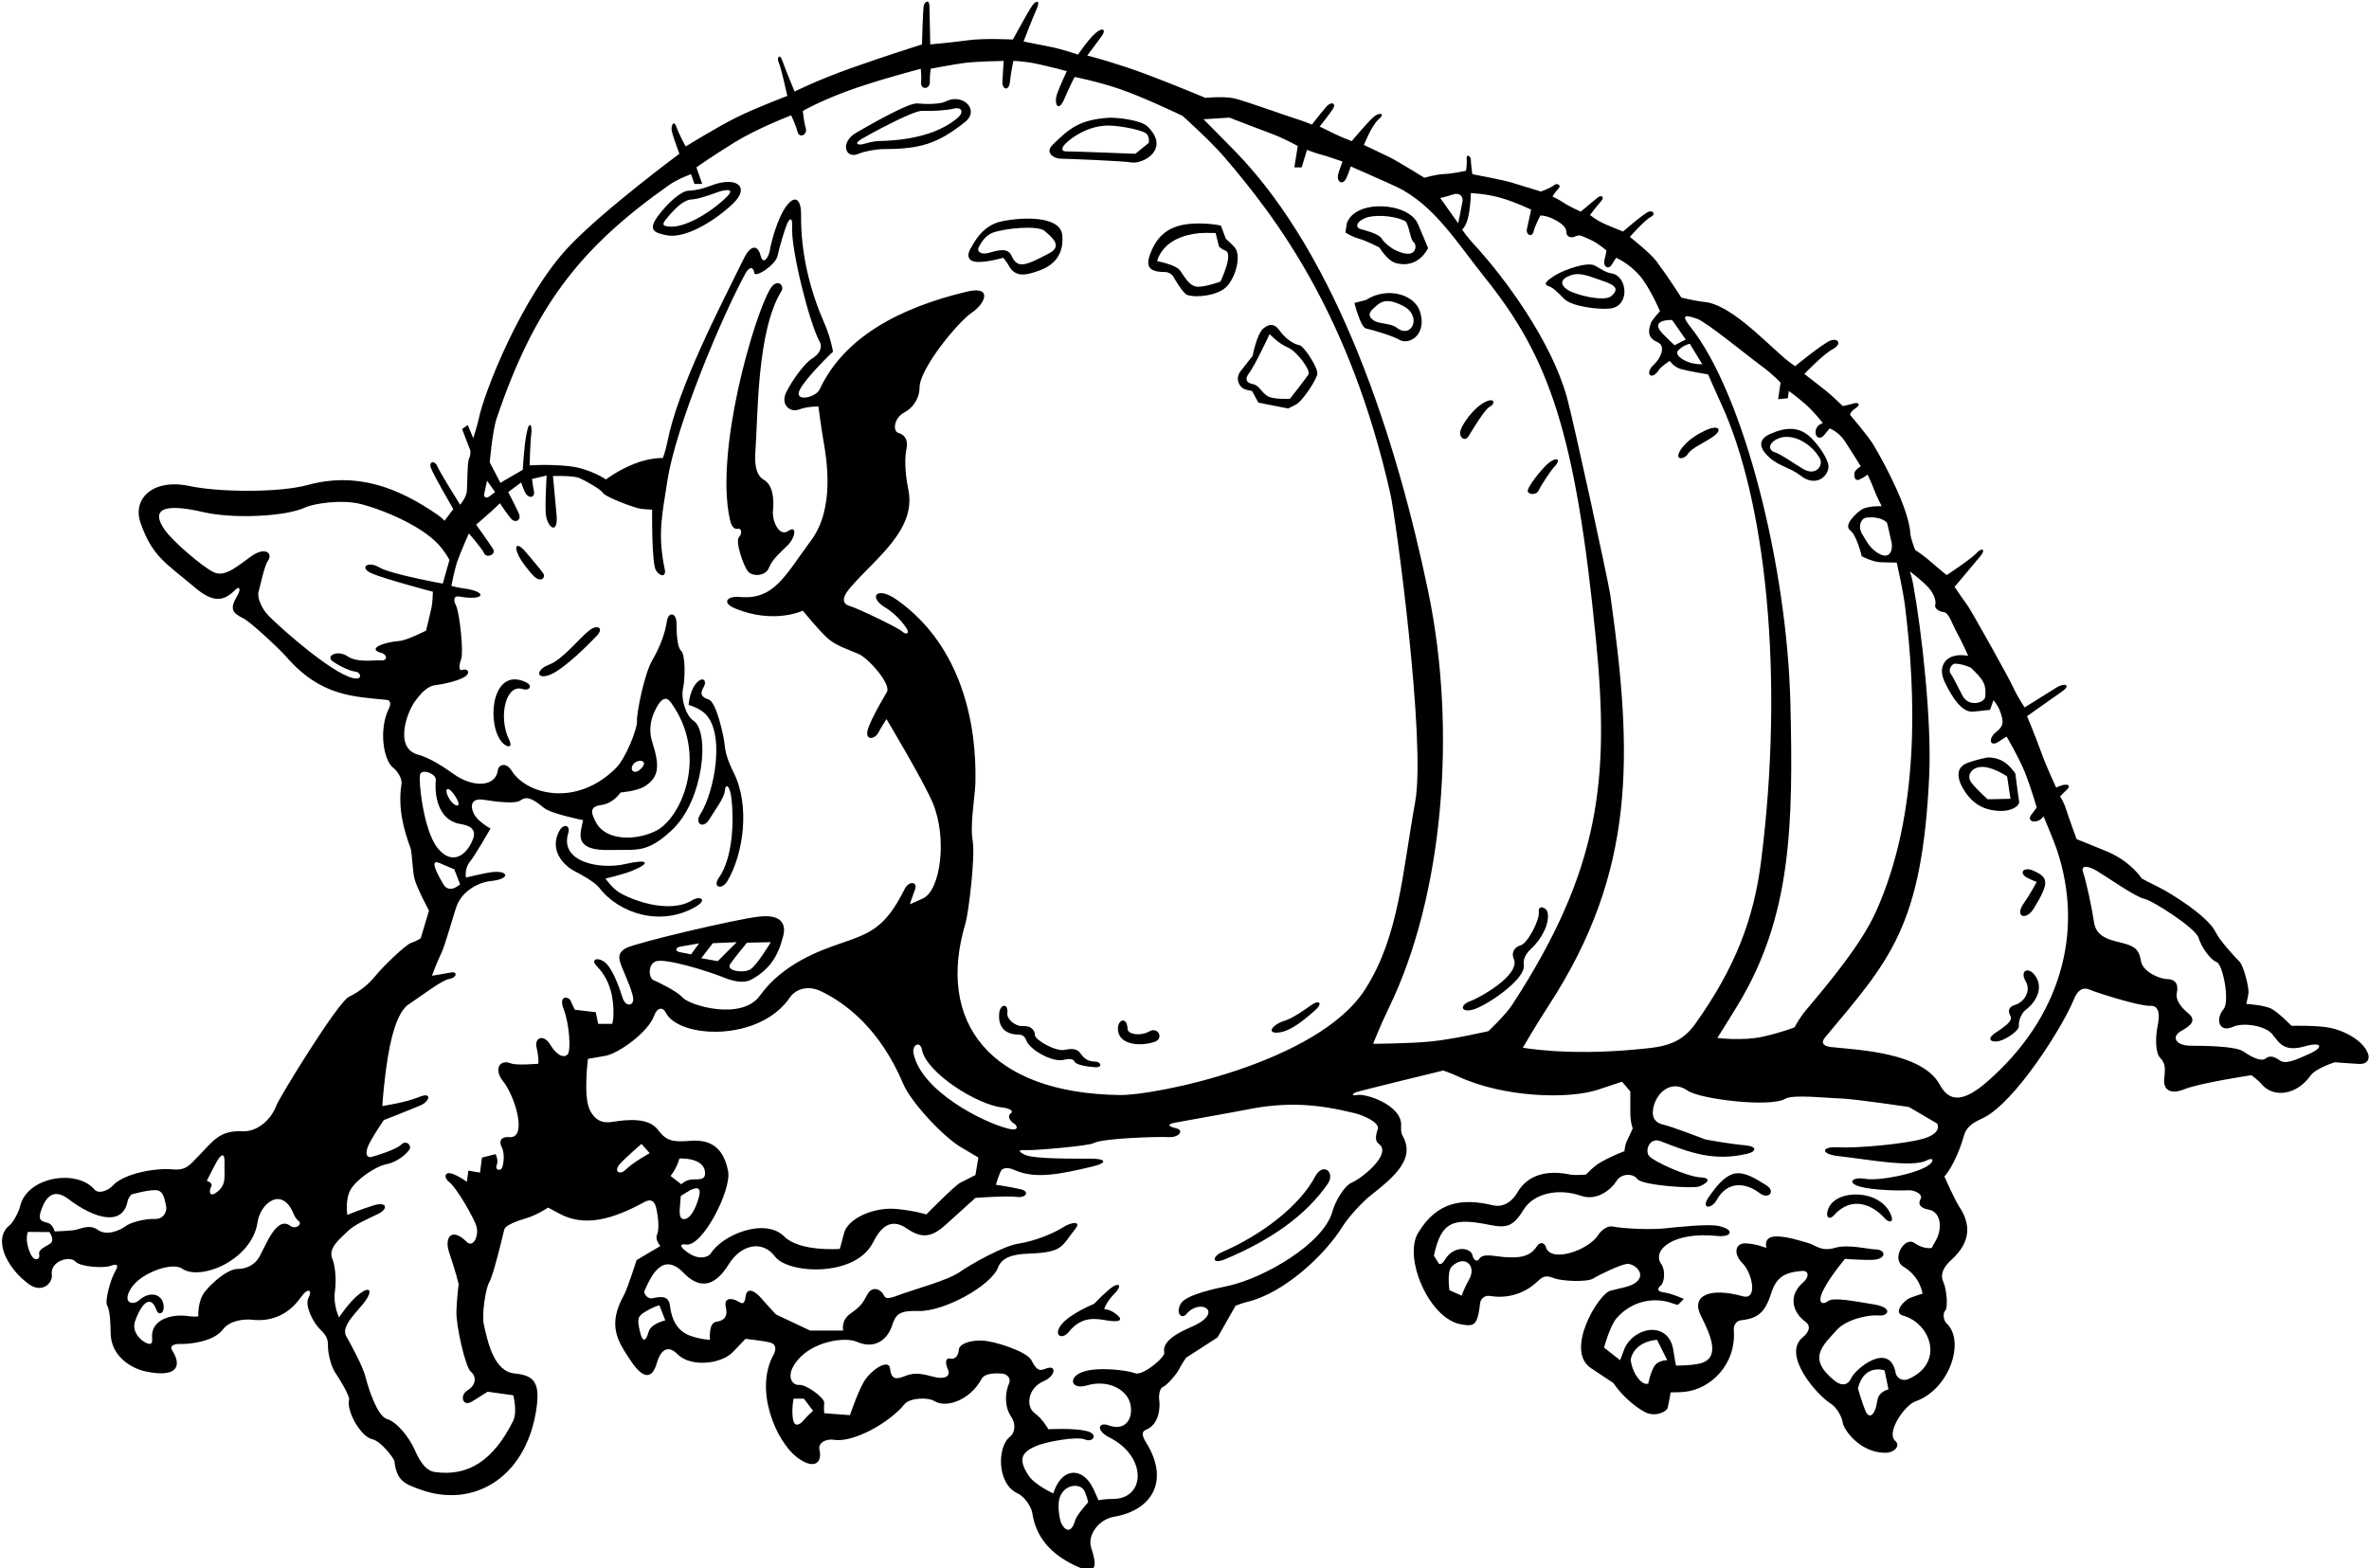 <?xml version="1.0" encoding="UTF-8"?>
<svg xmlns="http://www.w3.org/2000/svg" xmlns:xlink="http://www.w3.org/1999/xlink" width="521pt" height="345pt" viewBox="0 0 521 345" version="1.1">
<g id="surface1">
<path style=" stroke:none;fill-rule:nonzero;fill:rgb(0%,0%,0%);fill-opacity:1;" d="M 520.855 232 C 520.105 229.363 516.398 226.977 512.621 226.121 C 509.871 225.496 503.957 225.641 503.957 225.641 C 503.957 225.641 501.16 222.758 499.578 221.906 C 497.996 221.055 494.012 220.828 494.012 220.828 C 494.012 220.828 494.375 219.375 494.5 218.375 C 494.625 217.375 493.5 212.5 492.5 211.5 C 491.5 210.5 488.156 206.906 487.25 205 C 485.578 201.48 477 196.246 475.062 195.312 C 473.504 194.555 471.023 193.242 471.023 193.242 C 471.023 193.242 468.75 189.625 463.617 187.391 C 462.25 186.793 456.699 184.582 456.699 184.582 C 456.699 184.582 454.891 179.652 454.391 178.027 C 453.891 176.402 453.062 175.172 453.062 175.172 C 453.062 175.172 453.633 174.617 454.625 173.625 C 455.25 173 455.102 172.586 454.238 172.605 C 453.375 172.625 452.207 173.246 452.207 173.246 C 452.207 173.246 450 168.562 448.875 165.375 C 447.75 162.188 445.793 157.531 445.793 157.531 C 445.793 157.531 451.328 153.609 453.477 152.113 C 455.621 150.617 453.996 150.121 452.246 151.246 C 450.496 152.371 445.258 155.605 445.258 155.605 C 445.258 155.605 443.527 152.984 442.777 151.234 C 442.027 149.484 433.5 134.25 432.75 133.25 C 432 132.25 429.859 129.09 429.859 129.09 C 429.859 129.09 434.125 124 435.5 122.375 C 436.875 120.75 435.793 120.422 434.668 121.672 C 433.543 122.922 428.125 126.504 428.125 126.504 C 428.125 126.504 426.281 125.035 424.73 123.648 C 423.18 122.258 421.199 120.965 421.199 120.965 C 421.199 120.965 420.191 118.5 420.133 117.375 C 419.844 112.027 414.566 102.117 412.023 97.855 C 410.879 95.934 406.875 91.25 406.875 91.25 C 406.875 91.25 406.863 90.586 408.133 89.758 C 409.402 88.926 408.582 88.438 407.625 88.746 C 406.664 89.055 405.27 89.316 405.27 89.316 C 405.27 89.316 403.105 87.211 401.73 86.086 C 400.355 84.961 396.824 82.258 396.824 82.258 C 396.824 82.258 400.969 77.91 403.094 76.785 C 405.219 75.66 404.195 74.207 402.445 74.957 C 400.695 75.707 394.789 80.547 394.789 80.547 C 394.789 80.547 393.266 79.496 392.297 78.645 C 387.332 74.297 380.238 66.859 374.742 66.402 C 373.242 66.277 369.773 65.473 369.773 65.473 C 369.773 65.473 367.152 61.316 364.238 57.391 C 362.965 55.68 358.438 52.105 358.438 52.105 C 358.438 52.105 361.797 48.324 363 47.75 C 364.203 47.176 363.59 46.285 362.645 46.539 C 361.699 46.797 356.941 50.93 356.941 50.93 C 356.941 50.93 353.336 49.504 352.164 48.91 C 350.996 48.316 349.672 47.297 349.672 47.297 C 349.672 47.297 351.316 45.129 352.125 44.25 C 352.934 43.371 352.215 42.734 351.34 43.484 C 350.465 44.234 347.641 46.547 347.641 46.547 C 347.641 46.547 345.031 45.375 343.984 44.652 C 342.938 43.934 341.438 43.23 341.438 43.23 C 341.438 43.23 341.973 42.273 342.723 41.523 C 343.473 40.773 342.5 40.125 341.75 40.75 C 341 41.375 338.871 42.133 338.871 42.133 C 338.871 42.133 334.301 40.738 332.488 40.168 C 330.68 39.598 323.797 38.312 323.797 38.312 C 323.797 38.312 323.473 36 323.477 35.125 C 323.48 34.25 322.426 33.754 322.551 35.004 C 322.676 36.254 322.406 37.566 322.406 37.566 C 322.406 37.566 319.383 38.227 317.625 38.277 C 315.871 38.324 313.262 39.105 313.262 39.105 C 313.262 39.105 307.707 35.648 305.637 34.605 C 303.562 33.559 299.953 31.898 299.953 31.898 C 299.953 31.898 301.695 27.504 303.195 26.254 C 304.695 25.004 303.551 24.695 302.41 25.469 C 301.266 26.246 297.281 31.043 297.281 31.043 C 297.281 31.043 295.113 30.223 293.625 29.5 C 292.137 28.777 290.223 27.836 290.223 27.836 C 290.223 27.836 292.207 25.367 293.098 24.02 C 293.988 22.672 292.766 22.27 291.766 23.395 C 290.766 24.52 288.512 27.406 288.512 27.406 C 288.512 27.406 286.574 26.582 285 26.125 C 283.68 25.742 273.625 22.125 271.375 21.625 C 269.125 21.125 265.098 21.527 265.098 21.527 C 265.098 21.527 253.75 16.75 247.625 14.75 C 241.5 12.75 239.113 12.227 239.113 12.227 C 239.113 12.227 241.18 9.41 242.25 8 C 243.32 6.59 242.605 5.867 240.98 7.242 C 239.355 8.617 237.086 12.012 237.086 12.012 C 237.086 12.012 233.496 10.77 230.871 10.27 C 228.246 9.77 225.109 9.125 225.109 9.125 C 225.109 9.125 227.051 4.055 227.969 2.012 C 228.887 -0.031 227.875 0 227 1.25 C 226.125 2.5 222.758 8.695 222.758 8.695 C 222.758 8.695 216.441 8.363 212.816 8.863 C 209.191 9.363 204.578 9.766 204.578 9.766 C 204.578 9.766 204.457 2.746 204.398 1.246 C 204.34 -0.25 203.305 0.375 203.133 1.375 C 202.965 2.375 202.762 9.766 202.762 9.766 C 202.762 9.766 194.5 12.375 187.125 15 C 179.75 17.625 174.75 20.137 174.75 20.137 C 174.75 20.137 172.727 15.297 172.09 13.426 C 171.449 11.559 170.762 12.746 171.262 13.746 C 171.762 14.746 173.145 21.102 173.145 21.102 C 173.145 21.102 166.125 23.75 161.875 25.875 C 157.625 28 150.801 32.219 150.801 32.219 C 150.801 32.219 149.262 29.43 148.75 27.875 C 148.238 26.32 147.492 27.543 147.742 28.797 C 147.988 30.047 149.41 33.824 149.41 33.824 C 149.41 33.824 132.68 46.23 125.086 54.273 C 114.828 65.133 106.473 86.18 105.266 92.215 C 105.016 93.465 104.074 96.371 104.074 96.371 L 102.875 93.5 L 101.625 94.375 L 103.445 99.121 C 103.445 99.121 103.566 100.016 103.152 100.883 C 102.738 101.754 102.812 106.508 102.676 108.008 C 102.539 109.508 101.188 111.02 101.188 111.02 C 101.188 111.02 96.621 103.719 96.152 102.516 C 95.68 101.312 94.25 101.375 94.75 102.875 C 95.25 104.375 99.691 111.98 99.691 111.98 L 97.766 114.547 C 97.766 114.547 97.18 113.883 96.254 113.246 C 87.352 107.113 78.352 103.77 67.625 106.691 C 61.262 108.422 47.996 108.262 41.754 106.922 C 33.539 105.16 29.086 109.766 30.902 114.992 C 33.516 122.508 36.582 123.902 42.879 129.242 C 46.895 132.648 49.207 132.277 51.668 129.812 C 52.793 128.688 52.992 129.684 52.184 131.039 C 50.402 134.035 51.133 134.824 53.57 136.051 C 55.191 136.867 61.605 142.895 62.91 144.406 C 70.555 153.262 77.863 153.199 85.125 153.961 C 85.875 154.039 86.02 154.883 85.52 155.883 C 83.293 160.328 84.258 167.145 86.488 168.887 C 87.293 169.516 88.5 171.129 88.289 172.504 C 87.457 177.898 88.863 182.66 90.258 186.496 C 90.668 187.633 90.664 191.238 91.145 193.242 C 91.625 195.25 94.344 200.297 94.344 200.297 L 92.527 206.395 C 92.527 206.395 91.656 206.992 90.398 207.414 C 89.145 207.84 84.168 212.664 82.668 214.539 C 81.168 216.414 79.219 218.051 76.75 219.25 C 74.281 220.449 61.469 241.352 60.789 243.145 C 59.441 246.707 56.258 248.98 53.375 248.84 C 48.23 248.586 46.867 251 43.66 254.281 C 41.688 256.301 40.926 257.508 37.875 257.215 C 34.375 256.879 27.32 258.027 24.758 260.82 C 23.863 261.797 21.73 262.781 20.75 261.625 C 16.891 257.086 5.871 258.816 4.41 265.391 C 4.16 266.516 2.902 268.898 2.102 269.527 C -1.562 272.402 1.277 278.723 6.312 282.441 C 9.207 284.574 11.645 282.262 11.395 280.387 C 10.988 277.355 15.387 276.172 16.547 277.461 C 17.672 278.711 22.832 278.992 24.332 278.434 C 25.832 277.875 26.176 278.258 25.277 279.762 C 24.379 281.27 22.961 286.195 23.586 287.195 C 24.211 288.195 24.328 291.746 24.332 293.121 C 24.352 298.445 29.031 301.027 32 301.66 C 38.684 303.094 40.191 300.684 37.891 297.062 C 37.066 295.758 38.867 295.586 39.75 295.621 C 41.277 295.684 46.902 295.254 49.008 292.445 C 50.508 290.445 53.629 290.094 55.504 290.297 C 59.652 290.754 63.422 289.234 66.141 285.391 C 67.84 282.988 68.719 283.871 67.844 285.496 C 66.969 287.121 68.82 290.871 70.375 292.375 C 71.93 293.879 72.125 294.625 72.125 296.125 C 72.125 297.625 72.77 300.523 73.711 301.898 C 74.656 303.27 76.973 307.113 76.777 307.871 C 76.117 310.426 79.426 316.086 81.867 316.574 C 83.742 316.949 86.668 320.777 86.742 321.422 C 87.246 325.809 89.113 326.445 92.488 327.664 C 103.84 331.754 115.379 325.395 117.875 310.5 C 118.984 303.871 117.328 302.527 113.121 302.105 C 108.754 301.668 107.293 295.531 106.367 291.121 C 105.977 289.246 106.734 283.508 107.609 282.023 C 108.488 280.543 110.5 272.125 110.902 270.453 C 111.137 269.492 113.715 268.559 115.84 267.934 C 117.965 267.309 120.539 265.629 120.539 265.629 C 120.539 265.629 121.656 266.188 122.801 266.836 C 128.566 270.082 134.875 268.125 141.754 264.391 C 143.039 263.691 143.938 264.023 144.316 265.73 C 144.848 268.121 144.984 270.5 144.492 271.613 C 143.996 272.73 145.238 274.074 145.238 274.074 L 140 277.176 C 140 277.176 138.02 283.434 137.203 284.91 C 133.559 291.488 135.742 294.93 138.859 299.516 C 141.586 303.523 143.465 303.242 144.426 299.891 C 145.301 296.844 146.914 295.758 149 297.875 C 151.863 300.781 158.578 300.082 161.16 297.422 C 161.941 296.617 163.949 294.496 163.949 294.496 C 163.949 294.496 167.863 294.914 169.375 295.316 C 170.883 295.719 170.629 297.09 170.113 298.02 C 165.84 305.715 170.633 317.066 175.375 320.625 C 179.016 323.355 180.895 321.809 180.219 318.875 C 179.844 317.25 181.875 316.434 183.375 316.695 C 187.5 317.422 195.469 313.105 198.953 308.844 C 200.078 307.469 204.105 307.301 205.48 308.176 C 208.055 309.812 213.312 308.02 215.879 303.316 C 216.629 301.941 219.062 302.066 220.312 302.129 C 221.562 302.191 222.371 303.262 221.938 304.25 C 221.098 306.148 220.77 309.211 222.375 311.625 C 223.598 313.465 223.055 315.301 222.172 315.977 C 219.238 318.207 219.234 326.359 223.734 328.457 C 225.609 329.332 226.871 331.754 227.016 332.746 C 227.844 338.316 231.23 341.789 236.121 344.215 C 241.719 346.984 241.133 344.094 239.969 340.379 C 239.098 337.582 241.719 334.176 244.996 333.629 C 253.301 332.242 257.363 325.738 252.016 317.238 C 251.238 316.008 250.969 314.895 251.969 314.52 C 254.969 313.395 255.195 309.508 254.93 307.809 C 254.816 307.062 255.012 305.324 255.762 305.074 C 256.512 304.824 258.715 302.332 259.215 301.332 C 259.715 300.332 260.82 298.664 260.82 298.664 L 267.77 294.176 L 271.727 287.223 C 271.727 287.223 273.043 286.66 274.387 286.344 C 282.125 284.5 291.141 276.414 295.352 269.652 C 296.57 267.691 299.66 264.355 301.27 263.09 C 306.617 258.875 311.355 254.91 308.473 249.859 C 307.973 248.984 308.18 247.66 308.137 247.121 C 307.805 242.926 300.289 240.445 298.379 240.871 C 297.254 241.121 297.246 240.602 298.32 240.227 C 299.398 239.852 317.383 235.477 317.383 235.477 C 317.383 235.477 318.98 235.992 320.621 236.758 C 330.547 241.391 344.863 241.871 351.492 239.672 C 352.469 239.348 356.727 237.934 356.727 237.934 L 358.547 240.074 C 358.547 240.074 358.559 242.367 358.547 244.617 C 358.531 246.871 359.078 248.199 359.078 248.199 C 359.078 248.199 358.258 250.09 357.801 250.957 C 357.348 251.824 357.262 253.223 357.262 253.223 C 357.262 253.223 355.016 254 352.188 255.559 C 350.449 256.52 348.816 258.355 348.816 258.355 C 348.816 258.355 346.375 258.586 345.125 258.328 C 340.652 257.406 336.129 258.137 333.699 262.305 C 332.203 264.867 330.078 265.543 328.375 265.133 C 321.699 263.523 316.086 264.207 311.875 271.188 C 308.57 276.672 314.324 290.141 321.363 291.316 C 324.18 291.785 324.926 291.691 325.52 286.637 C 325.629 285.699 326.488 284.875 327.621 285.059 C 330.777 285.578 334.789 285.094 338.289 281.73 C 339.441 280.621 340.184 280.531 341.797 281.164 C 343.41 281.801 349.043 282.086 350.418 281.211 C 351.793 280.336 356.387 278.18 357.75 278.016 C 359.402 277.816 362.348 280.324 359.586 282.227 C 358.293 283.113 356.047 283.395 354.16 283.91 C 351.508 284.637 344.062 297.059 349.879 300.934 C 352.129 302.434 354.801 304.195 354.801 304.195 C 354.801 304.195 357.328 308.145 361.688 310.566 C 363.938 311.816 366.57 310.535 366.777 309.629 C 366.98 308.719 367.422 306.258 367.422 306.258 C 367.422 306.258 369.141 306.297 370.512 306.152 C 376.242 305.543 381.895 300.117 381.305 292.496 C 381.215 291.371 382.02 290.523 382.762 290.438 C 386.387 290.012 388.086 288.984 389.488 284.574 C 390.652 280.914 392.438 279.891 396.25 279.559 C 397.992 279.41 397.793 281.031 396.633 282.008 C 393.098 284.984 394.277 288.711 397.039 290.719 C 398.414 291.719 397.758 293.098 396.5 294.125 C 391.684 298.066 399.844 307.008 402.418 308.59 C 404.043 309.59 405.094 311.738 405.25 312.875 C 405.473 314.512 409.059 319.559 414.629 319.559 C 416.629 319.559 418.039 317.992 416.812 316.938 C 414.719 315.137 418.859 309.094 421.25 308.25 C 428.918 305.543 432.168 294.832 428.125 291.125 C 427.441 290.496 427.191 288.891 427.816 288.266 C 428.441 287.641 428.121 283.59 427.426 282.105 C 426.645 280.445 427.266 278.816 429.164 277.105 C 433.438 273.258 433.484 269.332 430.918 265.48 C 429.918 263.98 427.617 258.785 427.617 258.785 C 427.617 258.785 430.031 256.328 431.973 249.637 C 432.629 247.379 434.918 246.523 436.27 245.852 C 443.152 242.422 453.574 226.027 456.129 219.75 C 456.812 218.062 457.871 216.957 459.621 217.707 C 461.371 218.457 470.621 221.363 472.871 221.238 C 475.121 221.113 474.914 223.742 474.5 225.75 C 474.09 227.758 473.875 231.5 475.125 232.75 C 476.375 234 476.148 235.367 475.953 237.375 C 475.762 239.383 477.008 240.969 480.383 239.594 C 483.758 238.219 495.125 236.504 495.125 236.504 C 495.125 236.504 496.395 237.352 497.348 238.461 C 500.09 241.652 505.145 240.809 508.121 236.609 C 509.289 234.965 513.473 233.656 513.473 233.656 C 513.473 233.656 516.746 233.926 518.75 234.023 C 520.754 234.121 521.105 232.875 520.855 232 Z M 48.125 254.793 C 49.043 253.625 49.457 253.957 49.375 256.043 C 49.27 258.664 49.984 260.754 47.398 262.43 C 45.98 263.344 45.957 261.91 46.445 261.031 C 46.934 260.152 45.48 259.746 45.48 259.746 C 45.48 259.746 47.578 255.488 48.125 254.793 Z M 11.055 273.539 C 9.934 274.336 8.375 274.77 8.625 275.938 C 8.875 277.105 7.543 277.625 6.707 275.793 C 5.312 272.719 6.137 270.973 6.137 270.973 L 10.852 271.012 C 10.852 271.012 12.176 272.742 11.055 273.539 Z M 21.543 270.543 C 19.543 269.125 17.633 270.441 16.133 270.609 C 14.633 270.777 12.016 270.867 12.016 270.867 C 12.016 270.867 11.648 269.293 10.469 268.977 C 9.289 268.66 8.34 268.527 8.926 266.609 C 10.203 262.41 12.344 261.699 14.996 263.715 C 20.941 268.227 26.957 269.707 28.043 264.281 C 28.23 263.348 28.91 262.738 28.91 262.738 C 28.91 262.738 33.402 261.438 34.793 261.875 C 36.18 262.312 36.316 264.578 36.539 265.363 C 36.758 266.152 36.207 268.207 34.043 268.125 C 31.875 268.043 28.707 268.875 27.625 269.707 C 26.543 270.543 23.543 271.957 21.543 270.543 Z M 63.84 269.637 C 60.793 267.375 58.5 273.902 57.02 276.488 C 56.02 278.238 54.207 279.125 52.207 279.125 C 50.207 279.125 46.875 281.875 45.125 284.043 C 43.375 286.207 43.625 289.543 43.625 289.543 C 43.625 289.543 42.941 289.711 41.105 289.461 C 37.855 289.02 33.004 290.172 33.457 294.457 C 33.609 295.883 32.793 295.875 31.543 295.043 C 30.293 294.207 29.043 292.543 29.707 290.625 C 31.137 286.523 33.191 284.754 34.375 288.086 C 34.879 289.5 36.258 288.953 35.957 286.957 C 35.625 284.719 33.039 283.816 30.543 286.043 C 29.238 287.207 26.707 286.625 28.875 283.293 C 31.043 279.957 37.855 277.539 40.023 279.039 C 44.129 281.883 55.441 277.102 56.637 268.867 C 57.254 264.645 62.043 260.793 64.57 267.012 C 64.828 267.648 65.312 268.316 65.543 268.457 C 66.715 269.195 65.09 270.562 63.84 269.637 Z M 436.609 153.242 C 436.484 154.617 432.965 155.645 431.598 153.012 C 430.234 150.383 429.484 148.863 428.957 148.113 C 428.43 147.359 429.219 145.969 429.969 145.984 C 431.746 146.016 433.438 146.875 433.438 146.875 C 435.914 149.281 436.887 150.219 436.609 153.242 Z M 415 114.977 C 415 114.977 415.711 117.883 416.012 119.363 C 416.312 120.848 415.723 123 413.492 121.922 C 411.266 120.844 410.398 118.824 409.625 117.625 C 408.422 115.758 409.375 114.004 410.383 113.875 C 413.746 113.441 415 114.977 415 114.977 Z M 373.25 70.125 C 375.355 70.879 384.598 78.469 387.348 80.469 C 390.098 82.469 391.586 84.184 391.586 84.184 L 391.051 87.816 L 393.188 87.605 L 393.402 86 C 393.402 86 394.82 86.988 396.879 88.746 C 398.93 90.508 400.887 93.059 400.887 93.059 C 400.887 93.059 400.27 93.266 399.922 93.594 C 398.477 94.953 399.688 97.445 401.215 95.652 C 401.766 95.004 402.383 94.234 402.383 94.234 C 402.383 94.234 404.363 94.941 405.777 97.105 C 407.188 99.266 409.227 102.574 409.227 102.574 C 409.227 102.574 408.539 102.98 408.055 103.551 C 407.566 104.121 407.75 106 408.875 105.5 C 410 105 410.723 104.391 410.723 104.391 C 410.723 104.391 411.566 106.121 412.125 107.625 C 412.684 109.129 413.824 111.34 413.824 111.34 C 413.824 111.34 410.801 111.246 409.512 112.031 C 408.227 112.816 405.379 115.492 406.875 116.625 C 408.371 117.758 409.438 122.355 409.438 122.355 C 409.438 122.355 411.742 123.582 413.492 123.664 C 415.242 123.75 417.137 123.742 417.137 123.742 C 417.137 123.742 418.535 129.879 418.953 133.246 C 421.359 152.617 422.328 179.004 412.508 200.652 C 409.332 207.648 402.59 215.781 397.25 222.109 C 395.594 224.074 394.684 225.961 394.684 225.961 C 394.684 225.961 392.129 227.02 387.754 228.02 C 383.379 229.02 377.684 228.312 377.684 228.312 C 377.684 228.312 379.668 225.223 382.168 221.098 C 393.965 201.633 394.41 181.758 393.75 154.625 C 393.016 124.539 383.5 86.625 371.75 71.875 C 369.949 69.613 370.051 68.98 373.25 70.125 Z M 374.371 80.121 C 374.371 80.121 372.492 80.215 370.867 79.465 C 369.242 78.715 368.371 77.766 369.129 77.02 C 370.344 75.828 371.629 75.621 371.629 75.621 Z M 367.738 70.391 L 370.734 74.668 L 368.273 75.949 C 368.273 75.949 367.281 75.023 365.781 73.523 C 362.41 70.152 367.738 70.391 367.738 70.391 Z M 319.508 42.789 C 321.117 42.246 321.789 43.344 321.648 44.254 C 321.508 45.164 320.695 49.113 320.695 49.113 L 316.738 43.555 C 316.738 43.555 317.895 43.332 319.508 42.789 Z M 106.5 108.625 C 106.75 107.25 107.125 105.75 107.125 105.75 L 108.887 108.238 C 108.887 108.238 108.105 108.828 107.605 109.203 C 107.105 109.578 106.328 109.562 106.5 108.625 Z M 87.883 140.98 C 84.254 141.262 80.613 142.734 83.875 143.625 C 85.25 144 85.262 145.387 83.762 145.262 C 82.262 145.137 78.672 145.855 76.422 144.355 C 74.172 142.855 71.406 144.305 73.281 145.555 C 75.156 146.805 77.125 147.625 78.25 147.75 C 79.375 147.875 79.875 149.75 77.5 149.125 C 72.82 147.895 62.414 138.789 59.125 135.5 C 57.625 134 56.48 131.496 56.875 130.125 C 57.27 128.754 58.102 124.559 58.91 123.387 C 60.125 121.625 58.258 120.27 55.383 122.27 C 52.508 124.27 49.609 127.039 47.109 125.914 C 44.609 124.789 37.988 119.07 36.238 116.57 C 33.219 112.254 35.508 110.512 44.625 112.625 C 51.449 114.207 62.879 113.605 67.125 111.625 C 69 110.75 75.242 109.781 79.492 110.906 C 85.129 112.398 93.891 116.234 97.238 120.711 C 98.633 122.574 98.836 123.211 98.836 123.211 L 97.375 128.375 C 97.375 128.375 85.883 126.293 83.383 124.793 C 80.883 123.293 78.875 124.875 81.75 126.125 C 84.625 127.375 95.199 130.16 95.199 130.16 C 95.199 130.16 95.148 132.504 94.906 133.633 C 94.664 134.758 93.703 138.711 93.703 138.711 C 93.703 138.711 89.508 140.855 87.883 140.98 Z M 92.375 170.375 C 92.742 169.004 95.957 170.195 95.844 171.535 C 95.449 176.148 97.02 180.516 101.117 181.223 C 102.738 181.504 105.008 182.039 104 184.625 C 102.594 188.234 99.379 190.434 96.254 186.559 C 93.129 182.684 92.008 171.746 92.375 170.375 Z M 99.75 174.625 C 102.125 177.875 100.102 177.77 98.852 175.77 C 97.602 173.77 98.23 172.547 99.75 174.625 Z M 101.188 194.523 C 101.188 194.523 98.824 196.742 97.5 194.5 C 94.984 190.23 95.082 189.113 96.754 189.867 C 98.156 190.504 99.906 191.211 99.906 191.211 Z M 125.461 220.078 C 125.086 219.203 122.723 218.754 123.973 222.004 C 125.223 225.254 125.602 231.027 124.852 231.902 C 124.102 232.777 122.516 232.297 121.016 229.797 C 119.516 227.297 117.469 228.309 118.004 230.43 C 118.539 232.551 118.402 233.98 118.402 233.98 C 118.402 233.98 113.629 234.41 112.379 233.91 C 109.797 232.879 108.559 235.305 110.648 237.855 C 113.242 241.031 116.125 250.527 111.988 250.125 C 110.336 249.961 109.59 250.891 110.363 252.379 C 111.137 253.871 110.688 256.711 110.25 257.125 C 109.812 257.539 108.812 257.27 109.25 256.25 C 109.688 255.23 108.992 253.867 108.992 253.867 L 106 254.625 L 105.57 257.93 L 103.008 257.5 L 102.684 259.961 C 102.684 259.961 100.734 258.531 99.254 258.121 C 97.77 257.711 97.52 259.109 98.895 260.109 C 100.27 261.109 104.293 267.902 104.812 269.855 C 105.332 271.809 104.09 274.633 102.582 273.121 C 99.457 269.988 97.559 271.965 98.836 275.68 C 100.086 279.309 100.867 282.414 100.867 282.414 C 100.867 282.414 100.5 285.375 100.375 288.375 C 100.25 291.375 102.32 300.746 103.57 301.746 C 104.82 302.746 104.727 304.676 102.852 305.801 C 100.977 306.926 101.742 309.609 103.875 308.25 C 106.008 306.891 107.25 306.125 107.25 306.125 L 112.875 306.914 C 112.875 306.914 113.844 310.566 112.844 312.566 C 108.465 321.316 102.934 324.832 95.617 323.785 C 93.867 323.535 92.574 321.992 91.25 319 C 89.926 316.008 87.242 312.762 85.117 312.137 C 82.992 311.512 81.047 305.504 80.422 303.004 C 79.797 300.504 77.375 296.125 76.125 293.875 C 74.875 291.625 78.809 288.34 80.375 286.125 C 81.941 283.91 81.379 282.824 79.082 284.586 C 76.785 286.348 74.566 289.789 74.566 289.789 C 74.566 289.789 73.227 286.996 73.648 284.129 C 74.074 281.258 73.598 278.051 73.125 277 C 72 274.5 74.871 272.434 76.398 270.895 C 77.926 269.355 80.812 268.156 83.156 267.016 C 85.504 265.875 85.059 264.242 82.203 265.129 C 79.348 266.012 76.383 267.23 76.383 267.23 C 76.383 267.23 75.844 263.828 77.133 261.629 C 78.422 259.43 82.508 256.578 85.008 256.078 C 87.508 255.578 89.574 253.676 90.07 252.797 C 90.566 251.918 89.344 250.664 88.219 251.789 C 87.094 252.914 82.426 254.305 81.621 254.508 C 80.816 254.711 80.039 253.852 81.168 251.641 C 82.293 249.43 84.402 246.383 84.402 246.383 C 84.402 246.383 90.801 243.879 92.629 243.07 C 94.453 242.262 95.125 240.074 92.141 241.312 C 89.16 242.551 84.082 243.281 84.082 243.281 C 84.082 243.281 84.25 240.375 84.75 236.375 C 85.25 232.375 86.504 223.191 89.828 220.957 C 93.156 218.723 97.195 215.578 98.82 215.328 C 100.445 215.078 100.758 213.602 99.133 213.918 C 97.508 214.234 94.988 214.625 94.988 214.625 C 94.988 214.625 96.141 211.508 97.016 209.758 C 97.891 208.008 99.844 200.828 100.469 199.203 C 101.648 196.129 104.98 194.105 107.996 193.789 C 112.441 193.32 111.859 191.359 107.996 191.855 C 106.633 192.031 102.473 193.027 102.473 193.027 C 102.473 193.027 102.094 191.09 103.328 189.574 C 104.562 188.059 107.875 182.25 107.875 182.25 C 107.875 182.25 105.086 180.738 104.211 178.988 C 103.336 177.238 103.633 175.461 106.441 175.926 C 109.246 176.391 113.359 176.836 114.391 176.098 C 115.746 175.129 116.902 175.43 119.664 177.73 C 121.164 178.98 128.238 180.41 128.238 180.41 C 128.238 180.41 127.754 182.379 127.68 183.379 C 127.438 186.504 130.703 187.055 134.25 186.969 C 140.137 186.824 142.219 187.766 147.77 182.586 C 154.758 176.066 156.164 160.973 152.523 158.535 C 150.906 157.453 149.676 153.863 150.223 151.383 C 150.719 149.141 150.715 143.961 149.82 143.184 C 148.926 142.406 148.781 139.309 148.781 137.059 C 148.781 134.809 146.98 134.359 146.648 136.75 C 146.312 139.141 145.18 142.273 143.43 145.273 C 141.68 148.273 139.961 157.031 140.086 158.629 C 140.211 160.223 137.617 166.789 135.492 168.914 C 126.715 177.695 115.766 174.723 112.531 169.539 C 111.281 167.539 109.645 168.223 109.5 169.375 C 109.02 173.238 103.887 173.234 99.793 170.273 C 97.547 168.645 94.367 166.641 91.992 166.016 C 86.641 164.605 89.43 156.77 91.293 154.23 C 92.75 152.25 94.121 150.898 95.754 150.703 C 98.289 150.398 101.52 149.512 102.52 148.637 C 103.52 147.762 102.641 147.008 101.758 147.344 C 100.875 147.684 100.859 146.574 101.43 144.953 C 102 143.328 101.055 134.734 100.305 133.234 C 99.555 131.734 99.945 131.027 100.992 131.215 C 106.641 132.23 107.512 130.129 101.746 129.391 C 100.629 129.25 99.266 128.875 99.266 128.875 C 99.266 128.875 99.957 125.254 100.609 123.391 C 101.262 121.527 103.113 117.328 103.113 117.328 C 103.113 117.328 106.059 120.699 106.5 121.75 C 106.945 122.801 109.277 122.043 108.391 120.676 C 107.504 119.309 104.715 115.402 104.715 115.402 C 104.715 115.402 107.164 113.312 108.137 112.41 C 109.113 111.508 109.953 110.699 109.953 110.699 C 109.953 110.699 111.473 113.004 112.367 114.066 C 113.266 115.133 114.805 114.508 114.094 112.926 C 113.383 111.34 111.773 108.238 111.773 108.238 L 114.625 106.125 C 114.625 106.125 115 107.367 115.48 108.305 C 116.25 109.805 117.789 109.523 117.406 107.871 C 117.145 106.746 117.012 105.355 117.012 105.355 L 120.219 104.605 C 120.219 104.605 119.766 112.055 120.109 113.629 C 120.742 116.52 122.773 117.312 122.402 113.246 C 122.152 110.496 121.609 104.711 121.609 104.711 C 121.609 104.711 126.004 104.562 127.371 105.137 C 128.742 105.711 132.09 107.59 132.621 108.453 C 133.156 109.316 139.629 111.781 141.004 111.93 C 142.375 112.074 143.422 112.09 143.422 112.09 C 143.422 112.09 143.273 123.988 144.273 125.488 C 145.273 126.988 146.527 126.816 146.211 125.312 C 144.594 117.609 145.559 113.477 146.816 105.5 C 148.672 93.715 158.609 69.934 163.934 60.152 C 164.863 58.445 165.75 58.77 165.875 60.02 C 166 61.27 170.598 58.27 171.008 56.277 C 171.414 54.285 172.691 50.105 173.141 49.133 C 173.59 48.156 174.328 47.508 174.203 49.883 C 173.941 54.891 177.961 70.941 180.238 75.117 C 180.988 76.492 180.195 77.887 178.57 78.887 C 176.945 79.887 174.125 83.75 172.875 86.375 C 171.625 89 173.734 90.824 175.734 90.074 C 177.734 89.324 179.988 89.422 179.988 89.422 C 179.988 89.422 180.68 94.617 181.082 96.867 C 181.828 101.055 183.605 111.809 178.438 118.785 C 172.586 126.684 170.266 132.031 162.621 131.301 C 159.996 131.051 158.551 132.562 161.727 133.863 C 170.262 137.348 176.566 134.328 176.566 134.328 C 176.566 134.328 179.805 138.336 181.805 140.211 C 183.805 142.086 186.578 142.848 188.828 143.848 C 191.078 144.848 196.016 150.523 195.062 152.184 C 194.113 153.844 190.586 159.75 190.711 161.375 C 190.836 163 192.625 162.25 193.125 161.25 C 193.625 160.25 194.957 158.172 194.957 158.172 C 194.957 158.172 202.988 171.562 205.113 176.562 C 208.367 184.223 206.898 195.809 202.977 197.625 C 201.504 198.309 200.09 198.91 200.09 198.91 C 200.09 198.91 200.625 197.25 201.25 195.625 C 201.875 194 199.938 193.594 198.938 195.594 C 194.527 204.41 191.129 205.348 184.391 207.68 C 180.43 209.055 172.125 212 167.125 219 C 163.16 224.547 151.695 221.23 150.066 219.371 C 148.871 218.004 144.812 216.066 143.734 215.602 C 142.656 215.137 142.426 212.23 144.176 211.48 C 146.102 210.652 155.609 213.559 159.129 214.996 C 160.891 215.715 163.441 216.473 165.285 215.449 C 169.219 213.254 171.082 210.469 172.25 205.875 C 172.824 203.613 172.25 201 166.875 201.625 C 161.5 202.25 139.883 207.387 137.758 208.512 C 135.633 209.637 136.039 210.953 136.914 213.078 C 137.789 215.203 139.281 218.492 139.266 219.875 C 139.25 221.254 137.555 221.578 136.859 219.316 C 136.168 217.059 134.566 212.656 132.836 211.523 C 131.105 210.391 130.016 211.238 131.125 212.375 C 133.465 214.77 135 218 134.914 223.254 C 134.902 224.141 134.652 225.211 134.652 225.211 L 131.555 225.211 L 131.02 222.645 L 126.422 222.109 C 126.422 222.109 125.836 220.953 125.461 220.078 Z M 141.848 172.93 C 145.02 170.891 145.078 168.383 143.461 163.258 C 142.512 160.266 143.227 157.801 144.344 155.703 C 145.465 153.605 146.516 153.102 147.52 154.48 C 155.906 166.012 149.883 179.699 144.5 182.625 C 140.484 184.809 133.324 185.285 131.008 180.781 C 129.859 178.539 129.715 177.426 132.34 177.051 C 134.965 176.676 136.473 174.316 136.473 174.316 C 136.473 174.316 140.098 174.055 141.848 172.93 Z M 139.375 168 C 140.375 166.875 142.695 167.223 141.07 168.973 C 139.445 170.723 138.258 169.258 139.375 168 Z M 223 247.125 C 223.719 247.547 224.262 248.902 221.746 248.266 C 215.969 246.805 202.547 239.898 200.906 231.699 C 200.531 229.824 202.375 228.875 202.75 230.875 C 203.707 235.973 214.906 243.012 220.379 243.594 C 221.754 243.738 223.137 244.316 222.262 244.941 C 221.387 245.566 222.281 246.703 223 247.125 Z M 149.824 208.176 C 151.309 207.953 153.75 207.5 153.75 207.5 L 151.977 209.922 C 151.977 209.922 150.539 209.633 149.488 209.434 C 148.434 209.23 148.395 208.387 149.824 208.176 Z M 157.855 211.418 L 154.223 210.777 L 156.762 207.469 L 162.027 207.246 Z M 164.27 207.355 L 169.512 207.246 C 169.512 207.246 166.469 212.375 164.969 213.25 C 163.469 214.125 159.508 213.574 160.625 212 C 161.742 210.426 164.27 207.355 164.27 207.355 Z M 137.73 257.176 C 136.23 258.676 134.941 257.629 136.25 256.125 C 137.559 254.621 141.07 251.621 141.07 251.621 L 142.887 253.652 C 142.887 253.652 139.23 255.676 137.73 257.176 Z M 144.684 248.504 C 142.695 245.871 138.242 246.203 134.875 246.742 C 133.371 246.984 131.223 247.164 129.723 244.164 C 128.223 241.164 129.309 232.91 129.309 232.91 C 129.309 232.91 131.824 232.484 133.199 232.234 C 135.918 231.738 142.539 227.148 143.895 223.344 C 144.527 221.562 145.801 221.488 146.387 222.68 C 149.25 228.5 167.094 229.242 173.75 219.355 C 174.711 217.934 177.277 216.461 180.566 218.043 C 186.305 220.809 193.629 226.543 198.688 238.5 C 200.332 242.383 207.426 250.066 211.379 252.367 C 213.562 253.641 215.164 254.613 215.164 254.613 L 214.523 258.465 C 214.523 258.465 212.457 259.523 211.207 260.148 C 209.957 260.773 203.727 267.125 203.727 267.125 C 203.727 267.125 201.117 266.301 197.117 265.926 C 192.184 265.461 186.453 268.004 185.625 271.25 C 185.094 273.324 184.691 274.715 184.691 274.715 C 184.691 274.715 175.883 275.387 172.5 272.004 C 168.207 267.711 158.832 271.652 156.328 275.695 C 155.777 276.586 153.75 277.121 151.625 275.75 C 149.5 274.379 149.25 273.5 150.875 273.75 C 154.504 274.309 160.918 261.734 160.129 257.625 C 159.055 252.039 155.871 250.633 151.879 250.941 C 147.883 251.254 146.543 250.969 144.684 248.504 Z M 149.5 265.875 C 149.629 263.988 149.73 263.059 149.73 263.059 L 151.766 261.801 C 153.777 260.852 154.188 261.559 153.688 263.383 C 152.922 266.164 151.781 267.836 150.824 268.094 C 149.785 268.375 149.371 267.762 149.5 265.875 Z M 147.484 258.676 C 147.484 258.676 148.316 257.574 148.793 256.523 C 149.27 255.473 149.41 254.828 149.41 254.828 C 149.41 254.828 154.965 254.504 155.062 258 C 155.102 259.426 154.062 259.43 152.438 259.43 C 150.812 259.43 149.836 260.496 149.836 260.496 Z M 142.625 293 C 142.125 294.875 141.352 295.605 140.727 292.855 C 140.102 290.105 140.156 289.578 142.031 288.453 C 143.906 287.328 145.023 287.117 145.023 287.117 L 146.309 290.434 C 146.309 290.434 143.125 291.125 142.625 293 Z M 176.66 312.496 C 175.66 313.66 174.504 313.949 174.316 311.598 C 174.133 309.246 174.535 307.648 174.535 307.648 L 176.781 307.648 L 178.812 310.32 C 178.812 310.32 177.66 311.328 176.66 312.496 Z M 236.473 334.359 C 235.695 337.156 234.457 336.926 233.5 335.25 C 233 334.375 232.633 331.625 232.883 330.125 C 233.461 326.66 237.223 326.031 238.367 327.746 C 238.867 328.496 239.328 330.422 239.328 330.422 C 239.328 330.422 236.77 333.285 236.473 334.359 Z M 298 244.875 C 299.715 245.297 303.5 246.875 303 248.375 C 302.5 249.875 302.375 251 303.25 251.625 C 306.168 253.711 299.809 259.027 297.258 260.148 C 295.469 260.93 293.539 264.578 293.039 266.453 C 291.168 273.465 278.137 281.105 270.012 282.867 C 268.012 283.301 260.762 284.695 259.637 286.82 C 258.512 288.945 259.906 290.262 260.926 289.043 C 263.91 285.473 269.117 288.469 262.715 291.555 C 260.898 292.426 255.371 294.453 256.062 297.492 C 256.305 298.551 251.262 302.723 249.625 302.062 C 247.988 301.402 241.254 300.559 238.004 301.809 C 234.754 303.059 235.625 305.75 239 304.75 C 243.656 303.371 247.777 305.594 248.559 308.715 C 249.34 311.848 247.633 314.91 243.875 313.543 C 241.48 312.672 240.984 314.684 243.977 316.18 C 252.371 320.375 252.02 329.883 244.504 329.719 C 243.258 329.691 241.574 329.992 241.574 329.992 C 241.574 329.992 241.27 329.238 240.52 327.613 C 238.465 323.16 234.641 322.746 232.496 326.5 C 231.996 327.375 231.633 328.496 231.633 328.496 C 231.633 328.496 227.605 326.637 226.25 324.625 C 223.609 320.711 225.023 319.312 227.824 318.086 C 230.078 317.102 236.875 315.887 238.625 316.637 C 240.375 317.387 241.75 315.43 238.875 314.75 C 236 314.07 230.562 314.383 230.562 314.383 C 230.562 314.383 229.316 312.105 227.566 310.855 C 225.539 309.406 226.008 305.32 229.508 303.82 C 232.258 302.641 232.445 300.008 229.883 301.09 C 228.324 301.75 227.797 301.027 226.797 299.152 C 225.797 297.277 218.742 294.98 216 294.875 C 213.258 294.77 210.969 295.637 210.875 296.875 C 210.781 298.113 210.121 299.086 208.996 298.836 C 207.871 298.586 207.852 299.875 208.477 301.25 C 209.102 302.625 208.004 303.617 204.879 302.742 C 201.754 301.867 200.539 302.102 198.914 302.727 C 197.289 303.352 196.016 303.613 195.766 301.113 C 195.516 298.613 191.336 301.457 189.875 304.125 C 188.414 306.793 186.938 311.281 186.938 311.281 L 181.27 310.855 C 181.27 310.855 181.145 309.734 181.27 308.609 C 181.395 307.484 177.285 304.488 175.75 304.625 C 174.215 304.762 172.586 302.645 175.336 299.27 C 178.875 294.922 185.934 294.059 188.375 295.125 C 192.645 296.992 195.23 294.371 196.125 291.75 C 196.953 289.312 197.445 288.23 201.875 288.375 C 207.66 288.562 218.016 282.754 219.5 278.789 C 220.25 276.789 222.379 275.883 226.129 275.758 C 233.922 275.5 233.383 274.156 236.551 270.223 C 237.773 268.703 235.883 268.621 233.73 269.996 C 231.574 271.367 227.414 273.039 224.039 273.539 C 220.664 274.039 213.5 278.09 211 279.84 C 208.5 281.59 201.387 283.527 198.574 284.543 C 195.762 285.555 194.852 285.984 194.352 284.859 C 193.852 283.734 191.875 282.625 190.75 284.75 C 189.625 286.875 189.141 287.457 187.016 288.957 C 184.871 290.469 185.441 292.676 185.441 292.676 L 178.172 292.676 L 170.688 289.148 C 170.688 289.148 168.996 287.406 167.461 285.602 C 165.926 283.797 164.234 283.137 163.984 285.137 C 163.734 287.137 163.238 286.777 162.113 286.152 C 160.988 285.527 159.125 285.375 159.625 287.5 C 160.125 289.625 159.25 290.5 157.5 290.75 C 155.75 291 156.145 294.711 156.145 294.711 C 156.145 294.711 152.355 294.52 150.246 293.004 C 148.141 291.484 147.594 289.113 147.344 287.238 C 147.094 285.363 146.027 284.961 143.52 285.566 C 142.367 285.844 141.531 284.438 141.711 284.016 C 143.203 280.543 145.785 275.262 150.332 279.977 C 153.418 283.18 156.84 283.645 160.25 278.125 C 162.918 273.809 167.609 272.609 170.473 276.426 C 173.293 280.184 188.078 281.07 192.02 273.262 C 193.598 270.133 195.797 267.695 199.496 270.258 C 202.73 272.496 204.961 272.188 208.102 269.293 C 209.336 268.156 214.523 263.488 214.523 263.488 C 214.523 263.488 221.43 262.988 223.555 263.273 C 225.684 263.559 226.512 262.086 224.508 261.602 C 222.504 261.121 219.016 260.602 219.016 260.602 C 219.016 260.602 219.887 257.633 220.34 257.273 C 220.789 256.914 221.75 256.75 222.996 257.316 C 227.621 259.418 232.992 258.312 240.125 256.625 C 243.883 255.734 243.125 254.863 239.875 254.855 C 236.625 254.844 227.352 254.988 225.375 254 C 223.398 253.012 224.371 252.918 226 252.984 C 227.629 253.051 239.379 252.074 240.504 251.449 C 242.484 250.348 254.781 249.988 257.078 250.125 C 259.203 250.25 260.59 248.629 258.613 248.168 C 256.641 247.707 256.812 247.25 258.438 246.941 C 260.062 246.629 272.008 244.516 274.012 244.105 C 283.121 242.254 289.875 242.875 298 244.875 Z M 246.379 240.867 C 217.629 240.512 205.797 224.789 212.348 203.027 C 212.984 200.918 214.535 188.371 213.91 184.871 C 213.285 181.371 214.441 175.129 214.516 172.125 C 214.828 159.438 211.621 142.203 197.363 132.02 C 192.742 128.719 190.918 131.363 194.613 133.578 C 197.113 135.078 198.871 137.379 199.461 138.359 C 200.047 139.34 199.32 139.73 198.375 138.875 C 197.43 138.02 188.547 133.762 186.988 133.344 C 185.43 132.926 184.84 131.781 187 129.25 C 192.422 122.898 201.57 116.605 199.773 107.746 C 198.891 103.371 199 100.375 199.375 98.625 C 199.75 96.875 199 95.625 197.625 95.25 C 196.25 94.875 196.594 91.906 198.914 90.703 C 200.715 89.77 202.23 87.672 202.23 85.254 C 202.23 81.129 210.59 70.906 213.715 68.781 C 216.84 66.656 218.254 62.809 212.633 64.152 C 197.723 67.719 185.605 74.211 180.27 85.641 C 179.395 87.516 174.504 88.504 175.879 85.754 C 177.254 83.004 183.195 77.34 183.195 77.34 C 183.195 77.34 182.703 74.289 181.328 71.164 C 178.359 64.422 176.066 56.172 176.176 47.129 C 176.207 44.371 175.105 42.492 173 45.25 C 170.895 48.008 169.5 53.75 169.297 55.102 C 169.094 56.449 167.887 58.559 167.262 56.184 C 166.637 53.809 165.109 53.785 163.562 56.914 C 158.172 67.844 149.125 85.25 146.758 97.254 C 146.355 99.309 145.773 100.758 145.773 100.758 C 145.773 100.758 143.129 100.578 139.504 102.012 C 135.875 103.445 133.266 105.461 133.266 105.461 C 133.266 105.461 129.742 103.055 125.242 102.555 C 120.742 102.055 116.477 102.359 116.477 102.359 C 116.477 102.359 116.609 96.949 116.852 95.379 C 117.098 93.809 116.473 92.129 115.848 95.129 C 115.223 98.129 114.98 103.32 114.98 103.32 C 114.98 103.32 113.875 104 112.75 104.625 C 111.625 105.25 110.062 106.211 110.062 106.211 L 107.711 101.719 C 107.711 101.719 108.262 94.875 109.23 92.012 C 117.555 67.395 127.547 54.535 147.023 40.785 C 149.148 39.285 151.977 38.312 151.977 38.312 L 152.723 40.453 L 154.434 40.453 L 153.152 36.816 C 153.152 36.816 156.191 34.633 161.441 31.383 C 166.691 28.133 174 25.375 174 25.375 C 174 25.375 175.016 27.492 175.391 28.992 C 175.766 30.492 177.645 29.684 177.203 28.184 C 176.766 26.684 176.566 24.414 176.566 24.414 C 176.566 24.414 179.5 22.625 185.75 20.25 C 192 17.875 202.5 15.125 202.5 15.125 C 202.5 15.125 202.695 17 202.57 18 C 202.344 19.812 204.605 19.816 204.5 17.875 C 204.441 16.754 204.688 15.113 204.688 15.113 C 204.688 15.113 209.25 14.25 211.875 13.875 C 214.5 13.5 220.727 13.402 220.727 13.402 C 220.727 13.402 220.543 16.75 220.453 17.875 C 220.316 19.602 221.887 20.348 222.125 17.887 C 222.305 16.02 222.863 13.402 222.863 13.402 C 222.863 13.402 225.129 13.418 228.125 14.059 C 231.121 14.703 234.625 15.648 234.625 15.648 C 234.625 15.648 233.125 18.832 232.5 20.582 C 231.711 22.793 232.727 24.941 234.074 21.754 C 235.23 19.02 236.336 16.93 236.336 16.93 C 236.336 16.93 241.25 17.875 246.375 19.625 C 251.5 21.375 260.07 25.484 260.07 25.484 C 260.07 25.484 266.203 30.984 269.203 34.484 C 280.66 47.848 296.816 69.008 305.777 108.617 C 306.934 113.723 313.641 163.074 311.234 176.387 C 308.352 192.348 307.668 205.879 300.289 217.523 C 289.941 233.852 253.906 240.961 246.379 240.867 Z M 327.324 226.816 C 327.324 226.816 319.746 228.566 314.875 229.066 C 310.004 229.566 301.984 229.594 301.984 229.594 C 301.984 229.594 303.5 225.688 305.492 221.59 C 317.387 197.09 320.484 160.75 314.09 130.059 C 307.195 96.973 294.41 56.82 271.805 33.445 C 269.621 31.191 264.668 26.23 264.668 26.23 L 270.375 25.875 C 270.375 25.875 277.5 28.625 279.875 29.5 C 282.25 30.375 285.41 32.113 285.41 32.113 L 284.664 36.816 L 286.266 36.816 L 287.441 32.969 C 287.441 32.969 289.312 33.691 290.617 34.023 C 291.922 34.355 295.246 35.535 295.246 35.535 C 295.246 35.535 294.512 37.504 294.312 38.25 C 293.863 39.961 295.199 40.883 296.055 39.277 C 296.449 38.535 297.066 36.605 297.066 36.605 C 297.066 36.605 305.398 40.27 307.137 41.098 C 315.422 45.055 320.492 53.496 326.672 61.199 C 340.75 78.75 346.523 95.367 350.961 140.434 C 354.004 171.348 352.008 191.152 332.602 220.965 C 331.039 223.355 327.324 226.816 327.324 226.816 Z M 334.914 230.449 C 334.914 230.449 337.758 225.527 340.625 221.125 C 359.785 191.688 359.156 166.223 354.16 130.996 C 353.711 127.801 345.949 92.191 344.582 87.309 C 341.094 74.871 330.895 61.039 324.113 53.699 C 322.609 52.074 321.551 50.504 321.551 50.504 C 321.551 50.504 322.473 49.879 322.973 47.379 C 323.473 44.879 323.477 42.484 323.477 42.484 C 323.477 42.484 326.5 42.559 329.75 43.434 C 333 44.309 336.734 46.117 336.734 46.117 C 336.734 46.117 336.016 49.434 335.793 50.434 C 335.547 51.559 336.891 52.422 337.285 50.887 C 337.652 49.445 338.766 47.402 338.766 47.402 C 338.766 47.402 339.875 47.375 341.25 48 C 342.625 48.625 344.449 49.676 344.469 50.996 C 344.488 52.316 345.762 52.336 346.387 52.02 C 347.012 51.703 347.625 51.809 347.625 51.809 C 347.625 51.809 349.059 52.352 350.387 53.047 C 351.715 53.738 353.305 55.102 353.305 55.102 C 353.305 55.102 353.145 56.133 352.891 57.008 C 352.422 58.594 353.719 59.492 354.465 58.207 C 354.887 57.484 355.445 56.703 355.445 56.703 C 355.445 56.703 358.18 57.879 360.5 60.5 C 362.82 63.121 365.066 68.465 365.066 68.465 C 365.066 68.465 363.383 70.254 363.09 71.012 C 362.25 73.176 362.668 74.469 364.496 75.254 C 366.613 76.16 364.965 79.078 363.785 80.141 C 361.508 82.188 363.23 83.914 364.848 81.336 C 365.262 80.68 367.207 79.371 367.207 79.371 C 367.207 79.371 368.07 80.719 369.688 81.184 C 371.305 81.648 375.652 82.363 375.652 82.363 C 375.652 82.363 377.66 86.945 378.488 88.73 C 388.242 109.723 392.523 148.457 387.297 189.508 C 385.703 202.02 381.727 212.746 372.766 225.297 C 369.277 230.18 364.867 230.371 359.375 230.875 C 344.375 232.25 334.914 230.449 334.914 230.449 Z M 323.043 281.523 C 322.246 282.855 321.445 284.98 321.445 284.98 L 318.77 283.805 C 318.77 283.805 318.172 279.703 319.25 278.625 C 322.094 275.781 324.891 278.438 323.043 281.523 Z M 363.754 300.629 C 362.898 302.133 362.504 304.332 362.504 304.332 C 362.504 304.332 361.5 304.875 360.125 303 C 358.75 301.125 358.625 299 358.625 299 C 359.574 294.879 364.426 294.711 364.426 294.711 L 366.672 299.199 C 366.672 299.199 364.605 299.121 363.754 300.629 Z M 412.879 308.035 C 412.375 311.5 411.043 312.195 410.266 310.367 C 409.488 308.535 408.602 305.379 408.602 305.379 C 410.02 299.801 414.465 301.445 414.465 301.445 L 415.32 305.613 C 415.32 305.613 413.172 306.039 412.879 308.035 Z M 425.652 273.012 C 425.148 273.855 424.836 274.5 424.836 274.5 C 424.836 274.5 423.129 274.898 421.004 273.398 C 418.879 271.898 415.812 276.938 418.625 278.625 C 422.375 280.875 422.805 284.551 422.805 284.551 C 422.805 284.551 421.273 285.016 420.023 285.516 C 418.773 286.016 416.25 288.75 418.5 289.375 C 424.695 291.094 427.723 299.906 419.625 303.375 C 418.75 303.75 417.191 303.492 416.875 301.875 C 415.535 295.059 408.137 300.922 407.09 303.203 C 406.562 304.348 405.375 305.25 403.375 303.625 C 397.324 298.711 400.965 295.918 404 292.5 C 406 290.25 410.875 289.148 413.125 289.355 C 415.379 289.562 416.363 287.602 412.113 286.918 C 407.863 286.23 403.168 285.277 402.043 286.188 C 400.918 287.094 399.5 286.75 401 283.75 C 402.5 280.75 405.766 276.898 405.766 276.898 C 405.766 276.898 410.871 277.309 412.496 277.059 C 414.855 276.695 414.754 274.867 412.375 274.816 C 410.746 274.781 406.508 273.617 403.508 274.492 C 400.508 275.367 399.238 273.859 397.746 273.445 C 396.258 273.027 392.5 271.75 390.125 272 C 387.75 272.25 388.484 274.5 388.484 274.5 C 388.484 274.5 386.109 273.559 383.879 273.488 C 381.641 273.422 381.094 275.738 383.219 277.863 C 385.344 279.988 386.688 286.07 383.25 285.121 C 375.949 283.105 371.855 284.996 374.051 289.379 C 376.254 293.785 378.578 298.891 373.637 299.969 C 371.641 300.402 368.598 300.375 368.598 300.375 C 368.598 300.375 368.379 299.5 368.004 297 C 367.047 290.617 359.695 291.629 357.32 296.504 L 356.301 299.199 L 352.77 296.418 C 352.77 296.418 354.062 291.586 355.566 289.902 C 359.223 285.801 364.25 285.375 367.754 286.664 C 368.602 286.973 369.023 287.012 369.023 287.012 L 370.309 285.727 C 370.309 285.727 367.824 284.551 366.125 284.32 C 364.426 284.086 364.359 283.527 365.234 282.777 C 366.109 282.027 366.266 279.371 365.391 278.121 C 363.133 274.895 368.105 270.871 377.625 271.863 C 380.863 272.203 381.645 270.484 377.992 269.672 C 375.742 269.172 368.875 269.902 366.004 270.207 C 363.129 270.512 357.254 270.285 354.629 269.785 C 353.531 269.578 352.145 270.598 351.477 271.66 C 349.375 275 340.961 277.949 339.949 274.246 C 339.727 273.434 338.711 273 338 274.125 C 336.5 276.5 334 277 328.879 276.285 C 326.488 275.949 325.766 276.223 325.266 276.973 C 324.766 277.723 323.988 276.973 323.863 276.223 C 323.551 274.328 319.68 273.859 317.777 277.094 C 316.957 278.488 316.418 277.922 316.418 277.922 L 315.352 276.211 C 316.934 268.684 319.555 267.82 327.496 269.406 C 331.195 270.148 332.719 269.945 335.023 266.16 C 337.383 262.289 342.98 261.367 347.734 263.039 C 351.012 264.191 354.215 261.871 355.512 259.762 C 356.512 258.137 359.098 257.977 360.098 259.352 C 361.098 260.727 372.125 261.496 373.625 260.996 C 375.125 260.496 376.867 259.105 373.992 258.98 C 371.117 258.855 363.484 255.438 362.609 254.188 C 361.734 252.938 362.84 250.086 365.234 251.031 C 372.176 253.781 377.207 255.441 384.262 253.781 C 386.387 253.281 386.5 252.125 383.621 251.902 C 380.742 251.676 375.117 250.656 375.117 250.656 C 375.117 250.656 367.547 247.758 365.883 247.406 C 364.219 247.055 363.191 246 363.566 243.875 C 364.184 240.383 367.512 237.355 371.121 239.879 C 373.895 241.816 389.438 243.648 392.637 241.68 C 394.262 240.68 401.984 241.551 404.867 241.625 C 407.746 241.703 419.812 243.492 419.812 243.492 L 426.012 247.129 C 426.012 247.129 427.273 249.098 423.277 250.379 C 419.285 251.656 408 252.617 404.25 252.367 C 400.5 252.117 400.242 253.863 404.367 254.305 C 410.641 254.984 420.633 256.965 423.852 255.188 C 424.938 254.586 425.527 255.156 424.375 256.125 C 422 258.125 413.215 259.82 410.25 259.305 C 407.375 258.805 406.109 260.16 408.977 260.992 C 411.844 261.824 417.875 261.938 419.5 261.812 C 421.125 261.688 423 262.75 422.375 263.75 C 421.75 264.75 422.25 265.75 424.113 266.059 C 426.938 266.527 427.246 270.352 425.652 273.012 Z M 437.023 237.934 C 431.934 242.363 428.754 242.578 426.625 238.625 C 422.742 231.418 408.379 230.941 402.75 230.316 C 401.254 230.152 400.246 229.559 401.383 228.191 C 415.441 211.328 422.754 204.039 424.285 170.5 C 424.828 158.621 422.695 139.195 420.75 128.5 C 420.5 127.125 420.023 125.668 420.023 125.668 C 420.023 125.668 422.82 127.809 424.07 129.184 C 425.32 130.559 425.863 132.211 425.609 133.008 C 425.355 133.801 426.383 134.523 427.508 134.648 C 428.633 134.773 429.371 137.379 430.488 139.383 C 431.602 141.387 432.855 144.273 432.855 144.273 C 432.855 144.273 430.504 143.691 428.754 144.691 C 427.004 145.691 426.625 147.75 427.625 149.875 C 429.191 153.207 431.441 156.824 434 156.535 C 435.941 156.316 437.664 156.141 437.664 156.141 L 438.414 154.004 C 438.414 154.004 439.34 155.137 439.727 156.109 C 440.98 159.254 440.387 159.832 438.898 161.102 C 437.102 162.637 437.758 164.355 439.516 163.16 C 440.363 162.586 441.301 162.02 441.301 162.02 C 441.301 162.02 443.98 166.57 445.266 169.742 C 446.555 172.914 447.93 177.633 447.93 177.633 C 447.93 177.633 447.25 178.5 446.648 179.344 C 446.047 180.184 446.641 181.094 448.254 180.52 C 449 180.25 449.426 179.555 449.426 179.555 C 449.426 179.555 451.715 185.004 452.301 186.734 C 458.59 205.266 452.914 224.109 437.023 237.934 Z M 508 231.75 C 504.75 233.25 502.621 234.137 501.375 233.25 C 500.129 232.363 499.211 232.102 498.211 232.852 C 497.211 233.602 494.98 232.398 493.355 231.273 C 491.73 230.148 485.375 230.023 481.875 230.023 C 478.375 230.023 477.473 227.984 479.723 226.762 C 481.973 225.535 483 224.375 481.375 223 C 479.75 221.625 478.375 220.066 478.75 218.316 C 479.125 216.566 478.492 215.395 476.613 215.359 C 474.738 215.328 471.25 213.625 470.875 211.5 C 470.5 209.375 470 208.375 467.5 207.625 C 465 206.875 461.094 206.602 460.547 202.973 C 460.004 199.344 458.77 193.711 458.125 191.875 C 457.555 190.246 459.133 190.359 461.25 191.625 C 463.461 192.945 469.68 197.324 471.555 197.699 C 473.43 198.074 482.852 204.137 483.5 206.25 C 484.148 208.363 486.125 211.125 487.5 211.625 C 488.875 212.125 490.445 220.316 489 222 C 487.219 224.074 487.883 227.289 491.133 225.844 C 493.383 224.844 498.25 225.625 499.75 227.5 C 501.25 229.375 502.25 231.5 507 230.125 C 510.438 229.129 511.25 230.25 508 231.75 "/>
<path style=" stroke:none;fill-rule:nonzero;fill:rgb(0%,0%,0%);fill-opacity:1;" d="M 119.48 126.141 C 118.887 125.207 116.566 122.578 115.715 121.527 C 113.883 119.266 112.793 119.707 114.125 122.375 C 114.719 123.566 116.371 125.703 117.398 126.73 C 118.898 128.23 120.074 127.074 119.48 126.141 "/>
<path style=" stroke:none;fill-rule:nonzero;fill:rgb(0%,0%,0%);fill-opacity:1;" d="M 129.699 138.586 C 127.59 140.16 123.777 145.066 120.777 146.191 C 117.777 147.316 117.883 149.578 120.883 148.453 C 123.883 147.328 129.441 141.758 131.188 139.926 C 132.938 138.09 131.379 137.328 129.699 138.586 "/>
<path style=" stroke:none;fill-rule:nonzero;fill:rgb(0%,0%,0%);fill-opacity:1;" d="M 115.734 150.098 C 108.484 146.566 106.949 158.086 110 162.75 C 111.133 164.48 112.973 164.773 111.988 162.77 C 109.504 157.715 111.238 150.434 114.863 151.551 C 116.488 152.051 117.219 150.82 115.734 150.098 "/>
<path style=" stroke:none;fill-rule:nonzero;fill:rgb(0%,0%,0%);fill-opacity:1;" d="M 162.391 116.305 C 162.898 116.207 163.402 117.129 162.527 118.129 C 161.652 119.129 163.484 124.418 164.484 125.668 C 165.484 126.918 168.418 126.754 169.125 124.875 C 169.832 122.996 171.66 121.516 173.285 119.891 C 174.91 118.266 175.359 115.418 173.359 116.793 C 171.359 118.168 169.75 114.625 170 112.25 C 170.25 109.875 170.004 106.68 168.004 105.555 C 166.004 104.43 165.977 101.312 166.125 99.375 C 166.715 91.738 166.375 72.871 171.875 64 C 172.602 62.828 170.887 60.965 169.316 63.668 C 165.699 69.918 157.195 99.27 160.516 114.246 C 161.008 116.473 161.887 116.402 162.391 116.305 "/>
<path style=" stroke:none;fill-rule:nonzero;fill:rgb(0%,0%,0%);fill-opacity:1;" d="M 155.996 180.223 C 157.371 177.973 159.293 175.512 159.418 173.887 C 159.543 172.262 160.52 172.613 160.879 175.738 C 161.398 180.223 161.254 188.602 158.109 193.055 C 156.609 195.18 158.75 195.875 160 193.75 C 163.504 187.797 164.996 177.246 161.375 170 C 160.5 168.25 159.566 166.059 159.391 163.996 C 159.215 161.93 157.527 154.391 155.875 153.875 C 154.223 153.359 153.875 152.625 154.75 151.125 C 155.625 149.625 154.414 148.531 152.895 150.578 C 151.613 152.305 151.441 155.07 151.441 155.07 C 151.441 155.07 153.125 155.5 154.5 156.5 C 159.828 160.375 157.148 174.285 154 179.125 C 152.707 181.113 154.621 182.473 155.996 180.223 "/>
<path style=" stroke:none;fill-rule:nonzero;fill:rgb(0%,0%,0%);fill-opacity:1;" d="M 131.762 195.238 C 136.184 201.012 145.484 203.949 153.148 199.352 C 155.648 197.852 153.902 197 152.277 198 C 147.043 201.223 138.469 197.789 136.039 196.215 C 134.555 195.254 133.156 193.242 133.156 193.242 C 133.156 193.242 136.926 192.387 138.906 191.582 C 143.547 189.699 142.281 188.938 137.633 190.031 C 131.938 191.367 123 189.625 124.973 183.254 C 125.504 181.547 123.969 181.008 123.008 182.773 C 120.758 186.898 123.793 190.344 126.543 191.719 C 127.793 192.344 130.84 194.035 131.762 195.238 "/>
<path style=" stroke:none;fill-rule:nonzero;fill:rgb(0%,0%,0%);fill-opacity:1;" d="M 245.629 289.184 C 244.129 287.934 242.855 287.973 242.855 287.973 C 242.855 287.973 243.133 286.555 245.109 284.539 C 247.082 282.523 245.902 281.902 243.902 283.652 C 241.902 285.402 240.613 286.797 240.613 286.797 C 240.613 286.797 235.535 288.855 233.539 291.219 C 231.449 293.691 233.543 294.855 235.043 292.98 C 238.016 289.266 241.203 290.102 243.75 290.492 C 246.129 290.855 247.129 290.434 245.629 289.184 "/>
<path style=" stroke:none;fill-rule:nonzero;fill:rgb(0%,0%,0%);fill-opacity:1;" d="M 268.758 275.414 C 266.551 276.371 266.41 278.25 269.48 276.961 C 279.105 272.914 287.008 267.613 291.992 260.414 C 293.75 257.875 290.961 255.516 289.211 258.824 C 285.875 265.125 277.754 271.504 268.758 275.414 "/>
<path style=" stroke:none;fill-rule:nonzero;fill:rgb(0%,0%,0%);fill-opacity:1;" d="M 402.152 265.715 C 401.309 267.641 402.223 268.539 403.348 267.289 C 407.262 262.938 411.875 265 414.484 267.973 C 415.312 268.914 416.625 269.125 415.875 267.25 C 413.59 261.539 404 261.5 402.152 265.715 "/>
<path style=" stroke:none;fill-rule:nonzero;fill:rgb(0%,0%,0%);fill-opacity:1;" d="M 388.5 260.75 C 382.816 257.133 380.543 256.406 375.75 263.375 C 373.984 265.941 376.414 266.012 377.508 264.008 C 379.934 259.559 384.066 260.199 386.996 262.445 C 388.926 263.922 390.582 262.074 388.5 260.75 "/>
<path style=" stroke:none;fill-rule:nonzero;fill:rgb(0%,0%,0%);fill-opacity:1;" d="M 156.512 40.777 C 154.629 41.5 153.004 41.906 151.375 41.953 C 149.957 41.996 147.004 44.371 144.625 47.625 C 142.25 50.875 144.379 51.246 146.496 51.727 C 150.562 52.648 157.145 48.652 161.176 44.805 C 165.164 40.996 161.82 38.738 156.512 40.777 Z M 159.473 43.66 C 155.5 47.34 150.477 49.941 147.625 49.859 C 145.598 49.797 145.547 49.363 146.5 48.188 C 149.094 44.98 150.84 43.906 152.133 43.867 C 153.918 43.812 158.062 42.156 158.438 42.062 C 160.812 41.461 161.332 41.938 159.473 43.66 "/>
<path style=" stroke:none;fill-rule:nonzero;fill:rgb(0%,0%,0%);fill-opacity:1;" d="M 208 22.312 C 206.812 22.938 203.688 22.957 201.688 22.75 C 199.688 22.543 189.727 28.375 188.312 29.188 C 184.641 31.293 185.879 35.145 188.875 33.812 C 190 33.312 192.625 32.789 194.438 32.789 C 202.422 32.789 206.227 31.594 212.188 26.875 C 215.641 24.145 211.637 20.398 208 22.312 Z M 210.375 26.125 C 206.375 29.375 200.375 30.875 193.316 31.023 C 191.867 31.055 190.586 31.52 189.695 31.73 C 188.809 31.941 187.625 31.688 189.5 30.562 C 190.852 29.75 200.812 24.25 202.875 24.375 C 204.938 24.5 208.438 24.25 209.812 23.875 C 211.188 23.5 212.414 24.469 210.375 26.125 "/>
<path style=" stroke:none;fill-rule:nonzero;fill:rgb(0%,0%,0%);fill-opacity:1;" d="M 233.246 34.906 C 234.559 34.906 246.984 35.406 248.816 35.727 C 251.355 36.164 257.488 32.816 252.371 27.82 C 250.91 26.395 245.562 25.785 243.75 25.91 C 237.316 26.355 235.137 28.312 231.551 31.797 C 229.621 33.668 231.934 34.906 233.246 34.906 Z M 234.336 31.586 C 236.02 29.914 239.773 27.504 244.062 27.625 C 246.441 27.691 251.762 28.621 252.324 29.621 C 252.887 30.621 252.625 31.438 252.625 31.438 L 249.699 33.824 C 249.699 33.824 235.25 33.258 234.562 33.301 C 233.504 33.371 233.254 32.656 234.336 31.586 "/>
<path style=" stroke:none;fill-rule:nonzero;fill:rgb(0%,0%,0%);fill-opacity:1;" d="M 269.59 52.535 L 268.52 49.648 C 268.52 49.648 267.746 49.402 266.246 49.277 C 260.246 48.777 255.676 49.672 253.352 54.898 C 251.926 58.102 252.047 59.832 256.172 59.832 C 257.422 59.832 258.039 60.836 258.039 60.836 C 258.039 60.836 260.07 64.512 261.125 64.875 C 263.094 65.559 267.867 65.027 269.785 63.027 C 271.816 60.902 273.016 56.16 271.559 54.438 C 270.871 53.629 269.59 52.535 269.59 52.535 Z M 268.41 61.941 C 268.41 61.941 264.535 63.352 262.996 63.027 C 261.461 62.699 260.516 60.918 259.574 59.555 C 258.629 58.195 254.512 57.453 254.512 57.453 C 254.512 57.453 254.566 56.566 255.688 55.062 C 257.711 52.359 261.715 51.223 265.125 51.223 C 266.125 51.223 267.344 51.254 267.344 51.254 L 268.09 54.246 C 268.09 54.246 268.746 54.879 269.496 55.129 C 271.367 55.754 268.41 61.941 268.41 61.941 "/>
<path style=" stroke:none;fill-rule:nonzero;fill:rgb(0%,0%,0%);fill-opacity:1;" d="M 285.188 88.875 C 286.285 88.188 288.914 84.641 289.688 82.438 C 290.125 81.188 286.777 76.137 285.84 75.949 C 284.199 75.621 282.59 74.352 281.25 72.5 C 280.438 71.375 279.262 71.012 277.824 72.262 C 276.387 73.512 275.469 78.301 275.469 78.301 C 275.469 78.301 274.242 79.855 272.895 81.57 C 271.543 83.289 272.57 84.801 273.191 85.301 C 273.816 85.805 275.359 86 275.359 86 L 276.75 88.566 L 283.273 89.852 C 283.273 89.852 284.688 89.188 285.188 88.875 Z M 278.68 87.078 C 277.367 86.203 276.867 84.762 275.617 84.512 C 274.367 84.262 273.5 83.625 274.75 82 C 276 80.375 279.211 73.492 279.211 73.492 C 279.211 73.492 281.199 75.605 283.199 76.414 C 285.199 77.23 288.328 81.488 287.766 82.363 C 287.203 83.238 283.699 87.711 283.699 87.711 C 283.699 87.711 279.992 87.953 278.68 87.078 "/>
<path style=" stroke:none;fill-rule:nonzero;fill:rgb(0%,0%,0%);fill-opacity:1;" d="M 338.426 200.629 C 338.625 202.383 335.922 207.562 334.422 207.938 C 332.922 208.312 332.379 209.75 332.898 210.867 C 334.574 214.48 325.094 219.594 323.527 220.141 C 320.809 221.094 321.266 222.863 324.074 222.039 C 326.867 221.219 335.605 215.445 335.117 212.246 C 334.965 211.246 335.305 209.984 336.805 208.609 C 339.113 206.492 340.906 202.934 340.328 200.621 C 340.078 199.621 338.227 198.879 338.426 200.629 "/>
<path style=" stroke:none;fill-rule:nonzero;fill:rgb(0%,0%,0%);fill-opacity:1;" d="M 340.551 101.871 C 338.957 103.211 335.695 107.367 336 108.125 C 336.305 108.883 337.988 108.867 338.391 107.883 C 338.797 106.902 341.141 103.387 341.762 102.758 C 343.504 101.004 342.328 100.379 340.551 101.871 "/>
<path style=" stroke:none;fill-rule:nonzero;fill:rgb(0%,0%,0%);fill-opacity:1;" d="M 322.969 95.953 C 323.695 94.785 326.551 89.941 327.641 89.457 C 328.727 88.969 328.875 87.5 327 88.25 C 324.191 89.371 321.215 93.711 321.125 95.082 C 321.031 96.453 322.238 97.117 322.969 95.953 "/>
<path style=" stroke:none;fill-rule:nonzero;fill:rgb(0%,0%,0%);fill-opacity:1;" d="M 296.215 49.074 L 295.891 51.145 C 295.891 51.145 297.234 52.039 298.984 52.539 C 300.734 53.039 303.375 54.461 303.375 54.461 C 303.375 54.461 305.125 57.375 307 57.875 C 312.023 59.215 314.066 54.566 314.066 54.566 C 314.066 54.566 312.32 50.344 311.82 49.219 C 309.719 44.484 298.113 43.766 296.215 49.074 Z M 308.996 55.758 C 306.398 55.266 304.445 53.426 303.82 52.426 C 303.195 51.426 300.43 50.723 299.297 50.422 C 298.164 50.121 298.016 48.914 300.258 47.957 C 301.891 47.262 306.125 47.25 308.934 48.578 C 309.844 49.008 310.125 52.75 310.875 53.25 C 311.625 53.75 311.59 56.246 308.996 55.758 "/>
<path style=" stroke:none;fill-rule:nonzero;fill:rgb(0%,0%,0%);fill-opacity:1;" d="M 300.375 66 L 297.875 66.625 C 297.875 66.625 299.184 72.008 300.434 72.258 C 301.684 72.508 306.301 73.867 307.742 74.734 C 309.859 76.012 313.938 73.637 312.277 68.488 C 311.086 64.797 305.129 62.945 300.375 66 Z M 307.25 72.125 C 306.125 71.25 304.254 71.242 303 70.879 C 301.746 70.516 300.438 69.359 301.789 68.102 C 303.477 66.527 304.508 65.254 308.5 67.25 C 312.895 69.449 310.48 74.637 307.25 72.125 "/>
<path style=" stroke:none;fill-rule:nonzero;fill:rgb(0%,0%,0%);fill-opacity:1;" d="M 354.496 60.152 C 352.996 59.902 352.363 59.289 350.738 58.414 C 349.113 57.539 344.227 59.254 342.273 60.414 C 340.078 61.719 339.352 62.531 340.477 62.906 C 341.602 63.281 342.387 64.105 344 65.75 C 345.613 67.395 351.637 68.172 354.141 67.859 C 358.57 67.312 357.891 60.719 354.496 60.152 Z M 354.332 65.152 C 352.84 66.43 346.461 64.898 344.75 63.75 C 343.039 62.602 343.07 61.312 345.625 60.5 C 347.641 59.859 349.684 60.848 352.305 61.723 C 355 62.625 356.344 63.426 354.332 65.152 "/>
<path style=" stroke:none;fill-rule:nonzero;fill:rgb(0%,0%,0%);fill-opacity:1;" d="M 371.219 99.84 C 371.969 98.59 374.625 97.5 376.625 96.125 C 379.211 94.348 377.738 93.344 374.957 94.723 C 373.781 95.305 371.078 96.637 369.578 99.012 C 368.078 101.387 370.469 101.09 371.219 99.84 "/>
<path style=" stroke:none;fill-rule:nonzero;fill:rgb(0%,0%,0%);fill-opacity:1;" d="M 389.121 100.629 C 391.246 102.547 393.805 102.891 396 104.625 C 399.332 107.258 402.199 104.789 402.125 102.5 C 402.082 101.145 400.25 98.25 398.375 96.375 C 395.832 93.832 392.945 93.859 389.367 95.422 C 386.398 96.719 387.004 98.707 389.121 100.629 Z M 390.691 96.629 C 394.125 94.875 398.562 97.738 400.25 100.875 C 401.043 102.348 399.375 104.875 396.5 103.125 C 393.625 101.375 391.785 99.969 390.285 99.469 C 388.785 98.969 389.023 97.48 390.691 96.629 "/>
<path style=" stroke:none;fill-rule:nonzero;fill:rgb(0%,0%,0%);fill-opacity:1;" d="M 444.051 176.254 C 443.859 175.191 443.227 170.148 443.227 170.148 C 443.227 170.148 442 168.25 440.375 167.375 C 438.75 166.5 437.133 166.617 437.133 166.617 C 437.133 166.617 435.086 166.938 432.711 167.812 C 430.336 168.688 430.121 170.816 431.871 173.691 C 433.82 176.898 436.484 178.383 440.25 178.375 C 442.316 178.371 444.238 177.312 444.051 176.254 Z M 433.547 172.141 C 432.348 170.59 433.629 168.531 436.254 168.703 C 438.617 168.859 441.41 170.789 441.41 170.789 L 442.156 175.707 L 437.133 175.812 C 437.133 175.812 434.742 173.691 433.547 172.141 "/>
<path style=" stroke:none;fill-rule:nonzero;fill:rgb(0%,0%,0%);fill-opacity:1;" d="M 447.129 191.492 C 445.145 190.609 443.859 191.945 445.742 193.02 C 446.66 193.543 447.93 193.988 447.93 193.988 C 447.93 193.988 446.285 197.02 445.125 198.625 C 442.902 201.707 445.586 202.574 447.25 199.875 C 450.855 194.027 450.473 192.98 447.129 191.492 "/>
<path style=" stroke:none;fill-rule:nonzero;fill:rgb(0%,0%,0%);fill-opacity:1;" d="M 445.504 215.871 C 446.777 218.07 445.059 220.461 443.199 221.023 C 441.73 221.469 441.52 222.363 442.145 223.488 C 442.77 224.613 440.75 225.875 438.75 227.25 C 436.75 228.625 438 229.375 439.625 229 C 441.25 228.625 444.133 226.648 444.008 225.648 C 443.883 224.648 444.527 222.836 445.535 222.102 C 447.414 220.738 449.777 217.426 447.449 214.43 C 446.047 212.621 444.113 213.473 445.504 215.871 "/>
<path style=" stroke:none;fill-rule:nonzero;fill:rgb(0%,0%,0%);fill-opacity:1;" d="M 288.5 221 C 286.82 222.16 284.363 223.996 282.25 224.625 C 280.137 225.254 278.25 227.375 281.125 227.125 C 284 226.875 287.285 223.91 289.16 222.285 C 291.035 220.66 290.125 219.875 288.5 221 "/>
<path style=" stroke:none;fill-rule:nonzero;fill:rgb(0%,0%,0%);fill-opacity:1;" d="M 252.75 226.875 C 250.75 228 248.043 227.496 247.992 226.379 C 247.867 223.504 245.852 224.25 245.852 226.25 C 245.852 229.812 250.586 230.262 253.902 229.176 C 256.02 228.48 254.75 225.75 252.75 226.875 "/>
<path style=" stroke:none;fill-rule:nonzero;fill:rgb(0%,0%,0%);fill-opacity:1;" d="M 240.75 233.5 C 239.375 233.5 238.441 232.867 237.75 231.875 C 237.059 230.883 236.27 230.484 234.188 230.93 C 232.102 231.371 227.605 228.699 227.605 227.699 C 227.605 226.699 226.82 225.586 225 225.699 C 223.18 225.809 221.402 224.117 221.539 222.871 C 221.789 220.539 219.941 220.848 219.75 222.875 C 219.5 225.5 220.637 227.449 223.805 227.566 C 224.684 227.598 225.254 227.656 225.77 228.988 C 226.48 230.812 231.367 233.777 233.984 233.121 C 235.242 232.809 236.039 232.906 236.336 233.551 C 236.629 234.195 239.129 234.668 240.875 234.75 C 242.621 234.832 242.125 233.5 240.75 233.5 "/>
<path style=" stroke:none;fill-rule:nonzero;fill:rgb(0%,0%,0%);fill-opacity:1;" d="M 221.965 58.605 C 223.5 61.312 226.289 60.297 228.406 59.566 C 230.754 58.754 234.078 56.84 233.625 51.75 C 233.25 47.559 225.383 47.664 220.387 48.664 C 216.012 49.539 214.266 53.32 213.465 54.641 C 212.68 55.93 212.605 57.551 215.008 57.617 C 217.406 57.68 220.617 56.703 220.617 56.703 C 220.617 56.703 221.242 57.336 221.965 58.605 Z M 217.262 55.668 C 215.77 56.035 214.754 55.355 215.246 54.371 C 215.844 53.188 216.828 51.758 218.262 51.211 C 220.887 50.211 228.254 49.492 229.754 50.809 C 231.25 52.121 233.848 54.105 230.723 55.73 C 225.492 58.449 223.758 59.238 222.43 56.195 C 221.555 54.195 218.75 55.297 217.262 55.668 "/>
</g>
</svg>
